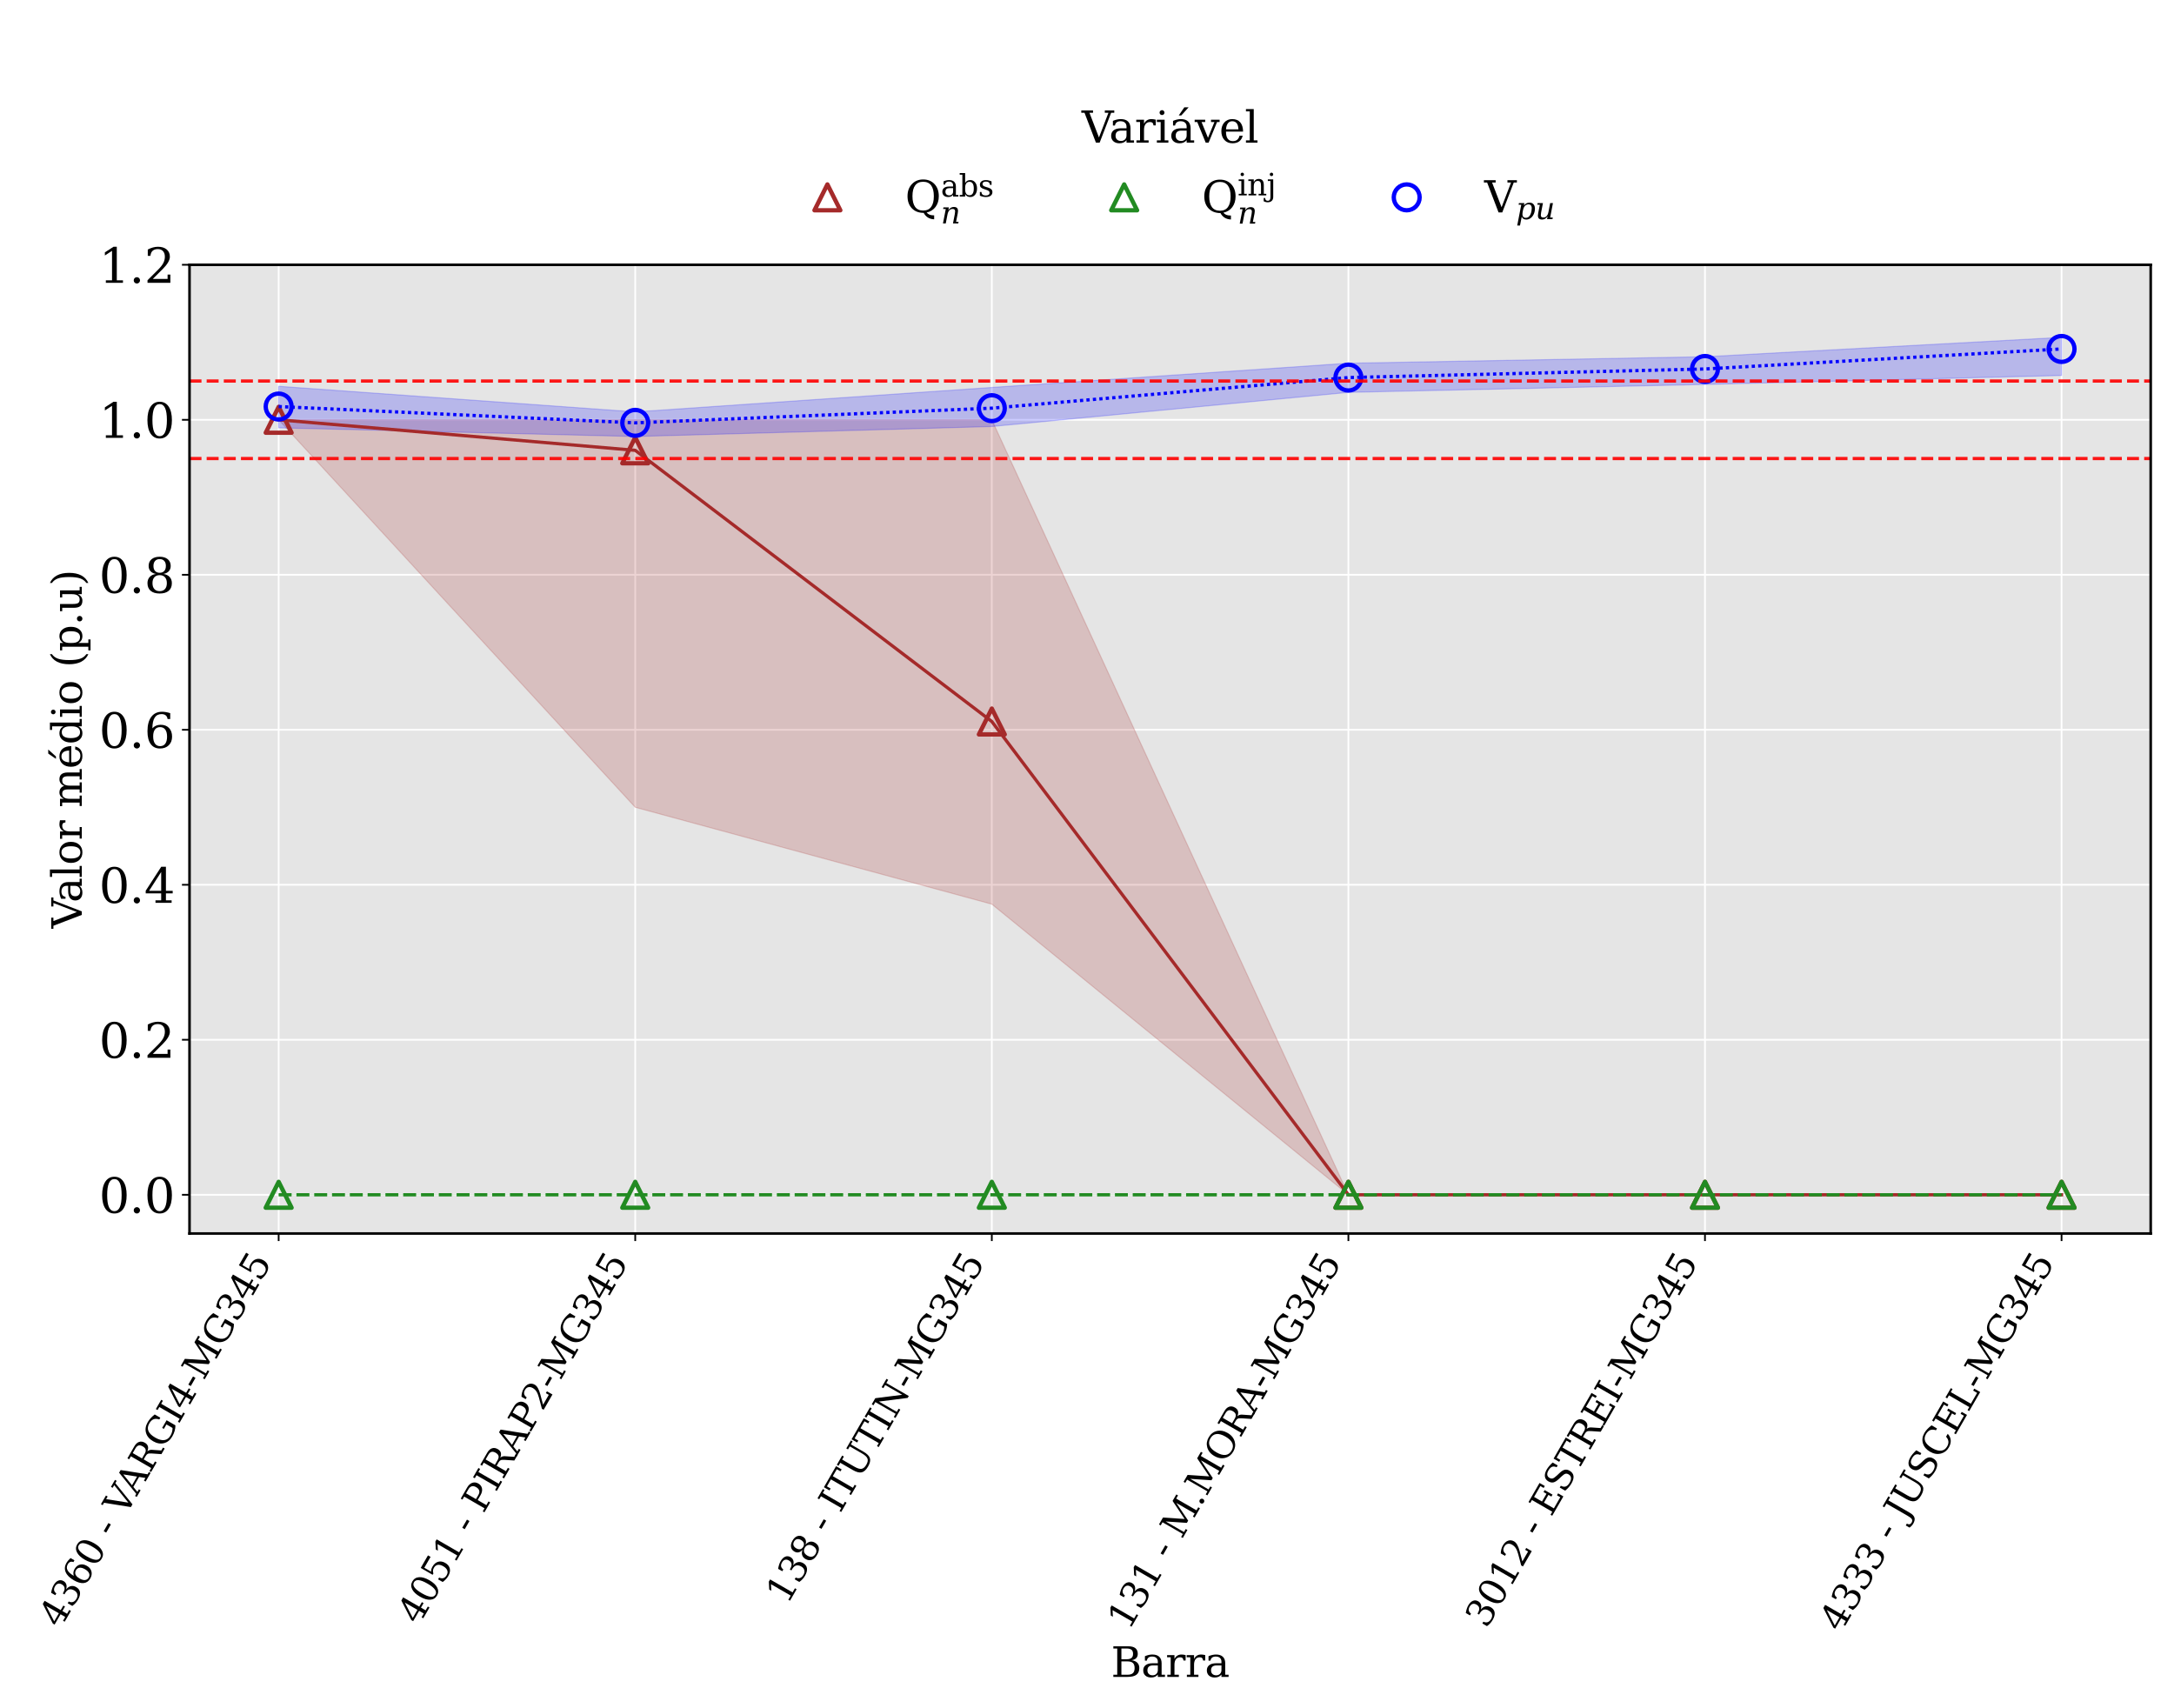 <?xml version="1.0" encoding="utf-8" standalone="no"?>
<!DOCTYPE svg PUBLIC "-//W3C//DTD SVG 1.1//EN"
  "http://www.w3.org/Graphics/SVG/1.1/DTD/svg11.dtd">
<svg xmlns:xlink="http://www.w3.org/1999/xlink" width="1008pt" height="792pt" viewBox="0 0 1008 792" xmlns="http://www.w3.org/2000/svg" version="1.1">
 <defs>
  <style type="text/css">*{stroke-linejoin: round; stroke-linecap: butt}</style>
 </defs>
 <g id="figure_1">
  <g id="patch_1">
   <path d="M 0 792 
L 1008 792 
L 1008 0 
L 0 0 
z
" style="fill: #ffffff"/>
  </g>
  <g id="axes_1">
   <g id="patch_2">
    <path d="M 87.867 571.901 
L 997.2 571.901 
L 997.2 122.768 
L 87.867 122.768 
z
" style="fill: #e5e5e5"/>
   </g>
   <g id="matplotlib.axis_1">
    <g id="xtick_1">
     <g id="line2d_1">
      <path d="M 129.201 571.901 
L 129.201 122.768 
" clip-path="url(#pc56a01b0ca)" style="fill: none; stroke: #ffffff; stroke-width: 0.8; stroke-linecap: square"/>
     </g>
     <g id="line2d_2">
      <defs>
       <path id="m581b46cadc" d="M 0 0 
L 0 3.5 
" style="stroke: #000000; stroke-width: 0.8"/>
      </defs>
      <g>
       <use xlink:href="#m581b46cadc" x="129.201" y="571.901" style="stroke: #000000; stroke-width: 0.8"/>
      </g>
     </g>
     <g id="text_1">
      <!-- 4360 - VARGI4-MG345 -->
      <g transform="translate(27.98 755.377) rotate(-60) scale(0.17 -0.17)">
       <defs>
        <path id="DejaVuSerif-34" d="M 2234 1581 
L 2234 4063 
L 641 1581 
L 2234 1581 
z
M 3609 0 
L 1484 0 
L 1484 331 
L 2234 331 
L 2234 1247 
L 197 1247 
L 197 1588 
L 2241 4750 
L 2859 4750 
L 2859 1581 
L 3750 1581 
L 3750 1247 
L 2859 1247 
L 2859 331 
L 3609 331 
L 3609 0 
z
" transform="scale(0.016)"/>
        <path id="DejaVuSerif-33" d="M 622 4469 
Q 988 4606 1323 4678 
Q 1659 4750 1953 4750 
Q 2638 4750 3022 4454 
Q 3406 4159 3406 3634 
Q 3406 3213 3140 2930 
Q 2875 2647 2388 2547 
Q 2963 2466 3280 2130 
Q 3597 1794 3597 1259 
Q 3597 606 3158 257 
Q 2719 -91 1894 -91 
Q 1528 -91 1179 -12 
Q 831 66 488 225 
L 488 1131 
L 838 1131 
Q 869 681 1141 450 
Q 1413 219 1906 219 
Q 2384 219 2661 495 
Q 2938 772 2938 1253 
Q 2938 1803 2653 2086 
Q 2369 2369 1819 2369 
L 1522 2369 
L 1522 2688 
L 1678 2688 
Q 2225 2688 2498 2914 
Q 2772 3141 2772 3597 
Q 2772 4006 2547 4223 
Q 2322 4441 1900 4441 
Q 1478 4441 1245 4241 
Q 1013 4041 972 3647 
L 622 3647 
L 622 4469 
z
" transform="scale(0.016)"/>
        <path id="DejaVuSerif-36" d="M 2094 219 
Q 2534 219 2771 542 
Q 3009 866 3009 1472 
Q 3009 2078 2771 2401 
Q 2534 2725 2094 2725 
Q 1647 2725 1412 2412 
Q 1178 2100 1178 1509 
Q 1178 888 1415 553 
Q 1653 219 2094 219 
z
M 1075 2569 
Q 1288 2803 1556 2918 
Q 1825 3034 2163 3034 
Q 2859 3034 3264 2615 
Q 3669 2197 3669 1472 
Q 3669 763 3233 336 
Q 2797 -91 2069 -91 
Q 1278 -91 853 498 
Q 428 1088 428 2181 
Q 428 3406 931 4078 
Q 1434 4750 2350 4750 
Q 2597 4750 2869 4703 
Q 3141 4656 3425 4563 
L 3425 3794 
L 3072 3794 
Q 3034 4109 2831 4275 
Q 2628 4441 2284 4441 
Q 1678 4441 1381 3981 
Q 1084 3522 1075 2569 
z
" transform="scale(0.016)"/>
        <path id="DejaVuSerif-30" d="M 2034 219 
Q 2513 219 2750 744 
Q 2988 1269 2988 2328 
Q 2988 3391 2750 3916 
Q 2513 4441 2034 4441 
Q 1556 4441 1318 3916 
Q 1081 3391 1081 2328 
Q 1081 1269 1318 744 
Q 1556 219 2034 219 
z
M 2034 -91 
Q 1275 -91 848 546 
Q 422 1184 422 2328 
Q 422 3475 848 4112 
Q 1275 4750 2034 4750 
Q 2797 4750 3222 4112 
Q 3647 3475 3647 2328 
Q 3647 1184 3222 546 
Q 2797 -91 2034 -91 
z
" transform="scale(0.016)"/>
        <path id="DejaVuSerif-20" transform="scale(0.016)"/>
        <path id="DejaVuSerif-2d" d="M 281 1959 
L 1881 1959 
L 1881 1472 
L 281 1472 
L 281 1959 
z
" transform="scale(0.016)"/>
        <path id="DejaVuSerif-56" d="M 1119 4331 
L 2497 750 
L 3872 4331 
L 3347 4331 
L 3347 4666 
L 4716 4666 
L 4716 4331 
L 4263 4331 
L 2597 0 
L 2059 0 
L 403 4331 
L -63 4331 
L -63 4666 
L 1638 4666 
L 1638 4331 
L 1119 4331 
z
" transform="scale(0.016)"/>
        <path id="DejaVuSerif-41" d="M 1281 1691 
L 2994 1691 
L 2138 3909 
L 1281 1691 
z
M -38 0 
L -38 331 
L 372 331 
L 2034 4666 
L 2559 4666 
L 4225 331 
L 4684 331 
L 4684 0 
L 2988 0 
L 2988 331 
L 3506 331 
L 3116 1356 
L 1153 1356 
L 763 331 
L 1275 331 
L 1275 0 
L -38 0 
z
" transform="scale(0.016)"/>
        <path id="DejaVuSerif-52" d="M 3066 2316 
Q 3284 2256 3442 2114 
Q 3600 1972 3725 1716 
L 4403 331 
L 4972 331 
L 4972 0 
L 3872 0 
L 3144 1484 
Q 2934 1916 2759 2042 
Q 2584 2169 2278 2169 
L 1581 2169 
L 1581 331 
L 2241 331 
L 2241 0 
L 353 0 
L 353 331 
L 947 331 
L 947 4331 
L 353 4331 
L 353 4666 
L 2719 4666 
Q 3400 4666 3770 4341 
Q 4141 4016 4141 3419 
Q 4141 2938 3870 2661 
Q 3600 2384 3066 2316 
z
M 1581 2503 
L 2503 2503 
Q 2975 2503 3200 2726 
Q 3425 2950 3425 3419 
Q 3425 3888 3200 4109 
Q 2975 4331 2503 4331 
L 1581 4331 
L 1581 2503 
z
" transform="scale(0.016)"/>
        <path id="DejaVuSerif-47" d="M 4097 3272 
Q 3988 3856 3641 4136 
Q 3294 4416 2675 4416 
Q 1869 4416 1472 3897 
Q 1075 3378 1075 2328 
Q 1075 1300 1484 772 
Q 1894 244 2688 244 
Q 3041 244 3362 331 
Q 3684 419 3975 594 
L 3975 1797 
L 3097 1797 
L 3097 2131 
L 4609 2131 
L 4609 391 
Q 4194 150 3714 29 
Q 3234 -91 2688 -91 
Q 1631 -91 995 570 
Q 359 1231 359 2328 
Q 359 3434 996 4092 
Q 1634 4750 2713 4750 
Q 3113 4750 3539 4658 
Q 3966 4566 4447 4378 
L 4447 3272 
L 4097 3272 
z
" transform="scale(0.016)"/>
        <path id="DejaVuSerif-49" d="M 1581 331 
L 2175 331 
L 2175 0 
L 353 0 
L 353 331 
L 947 331 
L 947 4331 
L 353 4331 
L 353 4666 
L 2175 4666 
L 2175 4331 
L 1581 4331 
L 1581 331 
z
" transform="scale(0.016)"/>
        <path id="DejaVuSerif-4d" d="M 353 0 
L 353 331 
L 947 331 
L 947 4331 
L 319 4331 
L 319 4666 
L 1678 4666 
L 3316 1344 
L 4953 4666 
L 6228 4666 
L 6228 4331 
L 5606 4331 
L 5606 331 
L 6203 331 
L 6203 0 
L 4378 0 
L 4378 331 
L 4972 331 
L 4972 3938 
L 3372 684 
L 2931 684 
L 1331 3938 
L 1331 331 
L 1925 331 
L 1925 0 
L 353 0 
z
" transform="scale(0.016)"/>
        <path id="DejaVuSerif-35" d="M 3219 4666 
L 3219 4153 
L 1081 4153 
L 1081 2816 
Q 1244 2928 1461 2984 
Q 1678 3041 1947 3041 
Q 2703 3041 3140 2622 
Q 3578 2203 3578 1478 
Q 3578 738 3136 323 
Q 2694 -91 1894 -91 
Q 1572 -91 1234 -12 
Q 897 66 544 225 
L 544 1131 
L 897 1131 
Q 925 688 1179 453 
Q 1434 219 1894 219 
Q 2388 219 2653 544 
Q 2919 869 2919 1478 
Q 2919 2084 2655 2407 
Q 2391 2731 1894 2731 
Q 1613 2731 1398 2631 
Q 1184 2531 1019 2322 
L 750 2322 
L 750 4666 
L 3219 4666 
z
" transform="scale(0.016)"/>
       </defs>
       <use xlink:href="#DejaVuSerif-34"/>
       <use xlink:href="#DejaVuSerif-33" x="63.623"/>
       <use xlink:href="#DejaVuSerif-36" x="127.246"/>
       <use xlink:href="#DejaVuSerif-30" x="190.869"/>
       <use xlink:href="#DejaVuSerif-20" x="254.492"/>
       <use xlink:href="#DejaVuSerif-2d" x="286.279"/>
       <use xlink:href="#DejaVuSerif-20" x="320.068"/>
       <use xlink:href="#DejaVuSerif-56" x="351.855"/>
       <use xlink:href="#DejaVuSerif-41" x="417.322"/>
       <use xlink:href="#DejaVuSerif-52" x="489.539"/>
       <use xlink:href="#DejaVuSerif-47" x="564.832"/>
       <use xlink:href="#DejaVuSerif-49" x="644.715"/>
       <use xlink:href="#DejaVuSerif-34" x="684.217"/>
       <use xlink:href="#DejaVuSerif-2d" x="747.84"/>
       <use xlink:href="#DejaVuSerif-4d" x="781.629"/>
       <use xlink:href="#DejaVuSerif-47" x="884.021"/>
       <use xlink:href="#DejaVuSerif-33" x="963.904"/>
       <use xlink:href="#DejaVuSerif-34" x="1027.527"/>
       <use xlink:href="#DejaVuSerif-35" x="1091.15"/>
      </g>
     </g>
    </g>
    <g id="xtick_2">
     <g id="line2d_3">
      <path d="M 294.534 571.901 
L 294.534 122.768 
" clip-path="url(#pc56a01b0ca)" style="fill: none; stroke: #ffffff; stroke-width: 0.8; stroke-linecap: square"/>
     </g>
     <g id="line2d_4">
      <g>
       <use xlink:href="#m581b46cadc" x="294.534" y="571.901" style="stroke: #000000; stroke-width: 0.8"/>
      </g>
     </g>
     <g id="text_2">
      <!-- 4051 - PIRAP2-MG345 -->
      <g transform="translate(194.231 753.787) rotate(-60) scale(0.17 -0.17)">
       <defs>
        <path id="DejaVuSerif-31" d="M 909 0 
L 909 331 
L 1722 331 
L 1722 4213 
L 781 3603 
L 781 4013 
L 1919 4750 
L 2350 4750 
L 2350 331 
L 3163 331 
L 3163 0 
L 909 0 
z
" transform="scale(0.016)"/>
        <path id="DejaVuSerif-50" d="M 1581 2375 
L 2406 2375 
Q 2872 2375 3115 2626 
Q 3359 2878 3359 3353 
Q 3359 3831 3115 4081 
Q 2872 4331 2406 4331 
L 1581 4331 
L 1581 2375 
z
M 353 0 
L 353 331 
L 947 331 
L 947 4331 
L 353 4331 
L 353 4666 
L 2559 4666 
Q 3259 4666 3668 4311 
Q 4078 3956 4078 3353 
Q 4078 2753 3668 2397 
Q 3259 2041 2559 2041 
L 1581 2041 
L 1581 331 
L 2303 331 
L 2303 0 
L 353 0 
z
" transform="scale(0.016)"/>
        <path id="DejaVuSerif-32" d="M 819 3553 
L 469 3553 
L 469 4384 
Q 803 4563 1142 4656 
Q 1481 4750 1806 4750 
Q 2534 4750 2956 4397 
Q 3378 4044 3378 3438 
Q 3378 2753 2422 1800 
Q 2347 1728 2309 1691 
L 1131 513 
L 3078 513 
L 3078 1088 
L 3444 1088 
L 3444 0 
L 434 0 
L 434 341 
L 1850 1753 
Q 2319 2222 2519 2614 
Q 2719 3006 2719 3438 
Q 2719 3909 2473 4175 
Q 2228 4441 1797 4441 
Q 1350 4441 1106 4219 
Q 863 3997 819 3553 
z
" transform="scale(0.016)"/>
       </defs>
       <use xlink:href="#DejaVuSerif-34"/>
       <use xlink:href="#DejaVuSerif-30" x="63.623"/>
       <use xlink:href="#DejaVuSerif-35" x="127.246"/>
       <use xlink:href="#DejaVuSerif-31" x="190.869"/>
       <use xlink:href="#DejaVuSerif-20" x="254.492"/>
       <use xlink:href="#DejaVuSerif-2d" x="286.279"/>
       <use xlink:href="#DejaVuSerif-20" x="320.068"/>
       <use xlink:href="#DejaVuSerif-50" x="351.855"/>
       <use xlink:href="#DejaVuSerif-49" x="419.141"/>
       <use xlink:href="#DejaVuSerif-52" x="458.643"/>
       <use xlink:href="#DejaVuSerif-41" x="533.936"/>
       <use xlink:href="#DejaVuSerif-50" x="606.152"/>
       <use xlink:href="#DejaVuSerif-32" x="673.438"/>
       <use xlink:href="#DejaVuSerif-2d" x="737.061"/>
       <use xlink:href="#DejaVuSerif-4d" x="770.85"/>
       <use xlink:href="#DejaVuSerif-47" x="873.242"/>
       <use xlink:href="#DejaVuSerif-33" x="953.125"/>
       <use xlink:href="#DejaVuSerif-34" x="1016.748"/>
       <use xlink:href="#DejaVuSerif-35" x="1080.371"/>
      </g>
     </g>
    </g>
    <g id="xtick_3">
     <g id="line2d_5">
      <path d="M 459.867 571.901 
L 459.867 122.768 
" clip-path="url(#pc56a01b0ca)" style="fill: none; stroke: #ffffff; stroke-width: 0.8; stroke-linecap: square"/>
     </g>
     <g id="line2d_6">
      <g>
       <use xlink:href="#m581b46cadc" x="459.867" y="571.901" style="stroke: #000000; stroke-width: 0.8"/>
      </g>
     </g>
     <g id="text_3">
      <!-- 138 - ITUTIN-MG345 -->
      <g transform="translate(365.058 744.27) rotate(-60) scale(0.17 -0.17)">
       <defs>
        <path id="DejaVuSerif-38" d="M 2981 1275 
Q 2981 1775 2732 2051 
Q 2484 2328 2034 2328 
Q 1584 2328 1336 2051 
Q 1088 1775 1088 1275 
Q 1088 772 1336 495 
Q 1584 219 2034 219 
Q 2484 219 2732 495 
Q 2981 772 2981 1275 
z
M 2853 3541 
Q 2853 3966 2637 4203 
Q 2422 4441 2034 4441 
Q 1650 4441 1433 4203 
Q 1216 3966 1216 3541 
Q 1216 3113 1433 2875 
Q 1650 2638 2034 2638 
Q 2422 2638 2637 2875 
Q 2853 3113 2853 3541 
z
M 2516 2484 
Q 3047 2413 3344 2092 
Q 3641 1772 3641 1275 
Q 3641 619 3225 264 
Q 2809 -91 2034 -91 
Q 1263 -91 845 264 
Q 428 619 428 1275 
Q 428 1772 725 2092 
Q 1022 2413 1556 2484 
Q 1084 2569 832 2842 
Q 581 3116 581 3541 
Q 581 4103 968 4426 
Q 1356 4750 2034 4750 
Q 2713 4750 3100 4426 
Q 3488 4103 3488 3541 
Q 3488 3116 3236 2842 
Q 2984 2569 2516 2484 
z
" transform="scale(0.016)"/>
        <path id="DejaVuSerif-54" d="M 1222 0 
L 1222 331 
L 1819 331 
L 1819 4294 
L 447 4294 
L 447 3566 
L 63 3566 
L 63 4666 
L 4206 4666 
L 4206 3566 
L 3822 3566 
L 3822 4294 
L 2450 4294 
L 2450 331 
L 3047 331 
L 3047 0 
L 1222 0 
z
" transform="scale(0.016)"/>
        <path id="DejaVuSerif-55" d="M 897 4331 
L 300 4331 
L 300 4666 
L 2125 4666 
L 2125 4331 
L 1528 4331 
L 1528 1919 
Q 1528 1025 1820 672 
Q 2113 319 2828 319 
Q 3544 319 3836 672 
Q 4128 1025 4128 1919 
L 4128 4331 
L 3531 4331 
L 3531 4666 
L 5106 4666 
L 5106 4331 
L 4513 4331 
L 4513 1856 
Q 4513 791 4103 350 
Q 3694 -91 2713 -91 
Q 1731 -91 1314 353 
Q 897 797 897 1856 
L 897 4331 
z
" transform="scale(0.016)"/>
        <path id="DejaVuSerif-4e" d="M 313 0 
L 313 331 
L 941 331 
L 941 4331 
L 313 4331 
L 313 4666 
L 1509 4666 
L 4306 984 
L 4306 4331 
L 3681 4331 
L 3681 4666 
L 5319 4666 
L 5319 4331 
L 4691 4331 
L 4691 -91 
L 4313 -91 
L 1325 3841 
L 1325 331 
L 1953 331 
L 1953 0 
L 313 0 
z
" transform="scale(0.016)"/>
       </defs>
       <use xlink:href="#DejaVuSerif-31"/>
       <use xlink:href="#DejaVuSerif-33" x="63.623"/>
       <use xlink:href="#DejaVuSerif-38" x="127.246"/>
       <use xlink:href="#DejaVuSerif-20" x="190.869"/>
       <use xlink:href="#DejaVuSerif-2d" x="222.656"/>
       <use xlink:href="#DejaVuSerif-20" x="256.445"/>
       <use xlink:href="#DejaVuSerif-49" x="288.232"/>
       <use xlink:href="#DejaVuSerif-54" x="327.734"/>
       <use xlink:href="#DejaVuSerif-55" x="394.434"/>
       <use xlink:href="#DejaVuSerif-54" x="478.711"/>
       <use xlink:href="#DejaVuSerif-49" x="545.41"/>
       <use xlink:href="#DejaVuSerif-4e" x="584.912"/>
       <use xlink:href="#DejaVuSerif-2d" x="672.412"/>
       <use xlink:href="#DejaVuSerif-4d" x="706.201"/>
       <use xlink:href="#DejaVuSerif-47" x="808.594"/>
       <use xlink:href="#DejaVuSerif-33" x="888.477"/>
       <use xlink:href="#DejaVuSerif-34" x="952.1"/>
       <use xlink:href="#DejaVuSerif-35" x="1015.723"/>
      </g>
     </g>
    </g>
    <g id="xtick_4">
     <g id="line2d_7">
      <path d="M 625.2 571.901 
L 625.2 122.768 
" clip-path="url(#pc56a01b0ca)" style="fill: none; stroke: #ffffff; stroke-width: 0.8; stroke-linecap: square"/>
     </g>
     <g id="line2d_8">
      <g>
       <use xlink:href="#m581b46cadc" x="625.2" y="571.901" style="stroke: #000000; stroke-width: 0.8"/>
      </g>
     </g>
     <g id="text_4">
      <!-- 131 - M.MORA-MG345 -->
      <g transform="translate(523.432 756.324) rotate(-60) scale(0.17 -0.17)">
       <defs>
        <path id="DejaVuSerif-2e" d="M 603 325 
Q 603 500 722 622 
Q 841 744 1019 744 
Q 1191 744 1312 622 
Q 1434 500 1434 325 
Q 1434 153 1312 31 
Q 1191 -91 1019 -91 
Q 841 -91 722 29 
Q 603 150 603 325 
z
" transform="scale(0.016)"/>
        <path id="DejaVuSerif-4f" d="M 2625 244 
Q 3391 244 3781 770 
Q 4172 1297 4172 2328 
Q 4172 3363 3781 3889 
Q 3391 4416 2625 4416 
Q 1856 4416 1465 3889 
Q 1075 3363 1075 2328 
Q 1075 1297 1465 770 
Q 1856 244 2625 244 
z
M 2625 -91 
Q 2150 -91 1751 65 
Q 1353 222 1050 525 
Q 700 875 529 1319 
Q 359 1763 359 2328 
Q 359 2894 529 3339 
Q 700 3784 1050 4134 
Q 1356 4441 1750 4595 
Q 2144 4750 2625 4750 
Q 3641 4750 4266 4084 
Q 4891 3419 4891 2328 
Q 4891 1769 4719 1320 
Q 4547 872 4197 525 
Q 3891 219 3497 64 
Q 3103 -91 2625 -91 
z
" transform="scale(0.016)"/>
       </defs>
       <use xlink:href="#DejaVuSerif-31"/>
       <use xlink:href="#DejaVuSerif-33" x="63.623"/>
       <use xlink:href="#DejaVuSerif-31" x="127.246"/>
       <use xlink:href="#DejaVuSerif-20" x="190.869"/>
       <use xlink:href="#DejaVuSerif-2d" x="222.656"/>
       <use xlink:href="#DejaVuSerif-20" x="256.445"/>
       <use xlink:href="#DejaVuSerif-4d" x="288.232"/>
       <use xlink:href="#DejaVuSerif-2e" x="390.625"/>
       <use xlink:href="#DejaVuSerif-4d" x="422.412"/>
       <use xlink:href="#DejaVuSerif-4f" x="524.805"/>
       <use xlink:href="#DejaVuSerif-52" x="606.787"/>
       <use xlink:href="#DejaVuSerif-41" x="682.08"/>
       <use xlink:href="#DejaVuSerif-2d" x="754.297"/>
       <use xlink:href="#DejaVuSerif-4d" x="788.086"/>
       <use xlink:href="#DejaVuSerif-47" x="890.479"/>
       <use xlink:href="#DejaVuSerif-33" x="970.361"/>
       <use xlink:href="#DejaVuSerif-34" x="1033.984"/>
       <use xlink:href="#DejaVuSerif-35" x="1097.607"/>
      </g>
     </g>
    </g>
    <g id="xtick_5">
     <g id="line2d_9">
      <path d="M 790.533 571.901 
L 790.533 122.768 
" clip-path="url(#pc56a01b0ca)" style="fill: none; stroke: #ffffff; stroke-width: 0.8; stroke-linecap: square"/>
     </g>
     <g id="line2d_10">
      <g>
       <use xlink:href="#m581b46cadc" x="790.533" y="571.901" style="stroke: #000000; stroke-width: 0.8"/>
      </g>
     </g>
     <g id="text_5">
      <!-- 3012 - ESTREI-MG345 -->
      <g transform="translate(689.313 755.377) rotate(-60) scale(0.17 -0.17)">
       <defs>
        <path id="DejaVuSerif-45" d="M 353 0 
L 353 331 
L 947 331 
L 947 4331 
L 353 4331 
L 353 4666 
L 4109 4666 
L 4109 3628 
L 3725 3628 
L 3725 4281 
L 1581 4281 
L 1581 2719 
L 3109 2719 
L 3109 3303 
L 3494 3303 
L 3494 1753 
L 3109 1753 
L 3109 2338 
L 1581 2338 
L 1581 384 
L 3775 384 
L 3775 1038 
L 4159 1038 
L 4159 0 
L 353 0 
z
" transform="scale(0.016)"/>
        <path id="DejaVuSerif-53" d="M 594 225 
L 594 1288 
L 953 1284 
Q 969 753 1261 498 
Q 1553 244 2150 244 
Q 2706 244 2998 464 
Q 3291 684 3291 1106 
Q 3291 1444 3114 1625 
Q 2938 1806 2369 1978 
L 1753 2163 
Q 1084 2366 811 2669 
Q 538 2972 538 3500 
Q 538 4094 959 4422 
Q 1381 4750 2144 4750 
Q 2469 4750 2856 4679 
Q 3244 4609 3681 4475 
L 3681 3481 
L 3328 3481 
Q 3275 3975 2998 4195 
Q 2722 4416 2156 4416 
Q 1663 4416 1405 4214 
Q 1147 4013 1147 3628 
Q 1147 3294 1340 3103 
Q 1534 2913 2163 2725 
L 2741 2553 
Q 3375 2363 3645 2067 
Q 3916 1772 3916 1275 
Q 3916 597 3481 253 
Q 3047 -91 2188 -91 
Q 1803 -91 1404 -12 
Q 1006 66 594 225 
z
" transform="scale(0.016)"/>
       </defs>
       <use xlink:href="#DejaVuSerif-33"/>
       <use xlink:href="#DejaVuSerif-30" x="63.623"/>
       <use xlink:href="#DejaVuSerif-31" x="127.246"/>
       <use xlink:href="#DejaVuSerif-32" x="190.869"/>
       <use xlink:href="#DejaVuSerif-20" x="254.492"/>
       <use xlink:href="#DejaVuSerif-2d" x="286.279"/>
       <use xlink:href="#DejaVuSerif-20" x="320.068"/>
       <use xlink:href="#DejaVuSerif-45" x="351.855"/>
       <use xlink:href="#DejaVuSerif-53" x="424.854"/>
       <use xlink:href="#DejaVuSerif-54" x="493.359"/>
       <use xlink:href="#DejaVuSerif-52" x="560.059"/>
       <use xlink:href="#DejaVuSerif-45" x="635.352"/>
       <use xlink:href="#DejaVuSerif-49" x="708.35"/>
       <use xlink:href="#DejaVuSerif-2d" x="747.852"/>
       <use xlink:href="#DejaVuSerif-4d" x="781.641"/>
       <use xlink:href="#DejaVuSerif-47" x="884.033"/>
       <use xlink:href="#DejaVuSerif-33" x="963.916"/>
       <use xlink:href="#DejaVuSerif-34" x="1027.539"/>
       <use xlink:href="#DejaVuSerif-35" x="1091.162"/>
      </g>
     </g>
    </g>
    <g id="xtick_6">
     <g id="line2d_11">
      <path d="M 955.867 571.901 
L 955.867 122.768 
" clip-path="url(#pc56a01b0ca)" style="fill: none; stroke: #ffffff; stroke-width: 0.8; stroke-linecap: square"/>
     </g>
     <g id="line2d_12">
      <g>
       <use xlink:href="#m581b46cadc" x="955.867" y="571.901" style="stroke: #000000; stroke-width: 0.8"/>
      </g>
     </g>
     <g id="text_6">
      <!-- 4333 - JUSCEL-MG345 -->
      <g transform="translate(853.558 757.261) rotate(-60) scale(0.17 -0.17)">
       <defs>
        <path id="DejaVuSerif-4a" d="M -538 -1119 
L -538 -384 
L -181 -384 
Q -172 -694 -34 -845 
Q 103 -997 378 -997 
Q 750 -997 897 -762 
Q 1044 -528 1044 153 
L 1044 4331 
L 319 4331 
L 319 4666 
L 2272 4666 
L 2272 4331 
L 1678 4331 
L 1678 128 
Q 1678 -644 1368 -987 
Q 1059 -1331 372 -1331 
Q 150 -1331 -79 -1278 
Q -309 -1225 -538 -1119 
z
" transform="scale(0.016)"/>
        <path id="DejaVuSerif-43" d="M 4513 1234 
Q 4306 581 3820 245 
Q 3334 -91 2591 -91 
Q 2134 -91 1743 65 
Q 1353 222 1050 525 
Q 700 875 529 1320 
Q 359 1766 359 2328 
Q 359 3416 987 4083 
Q 1616 4750 2644 4750 
Q 3025 4750 3456 4650 
Q 3888 4550 4384 4347 
L 4384 3272 
L 4031 3272 
Q 3916 3859 3567 4137 
Q 3219 4416 2591 4416 
Q 1844 4416 1459 3886 
Q 1075 3356 1075 2328 
Q 1075 1303 1459 773 
Q 1844 244 2591 244 
Q 3113 244 3450 492 
Q 3788 741 3938 1234 
L 4513 1234 
z
" transform="scale(0.016)"/>
        <path id="DejaVuSerif-4c" d="M 353 0 
L 353 331 
L 947 331 
L 947 4331 
L 353 4331 
L 353 4666 
L 2175 4666 
L 2175 4331 
L 1581 4331 
L 1581 384 
L 3713 384 
L 3713 1166 
L 4097 1166 
L 4097 0 
L 353 0 
z
" transform="scale(0.016)"/>
       </defs>
       <use xlink:href="#DejaVuSerif-34"/>
       <use xlink:href="#DejaVuSerif-33" x="63.623"/>
       <use xlink:href="#DejaVuSerif-33" x="127.246"/>
       <use xlink:href="#DejaVuSerif-33" x="190.869"/>
       <use xlink:href="#DejaVuSerif-20" x="254.492"/>
       <use xlink:href="#DejaVuSerif-2d" x="286.279"/>
       <use xlink:href="#DejaVuSerif-20" x="320.068"/>
       <use xlink:href="#DejaVuSerif-4a" x="351.855"/>
       <use xlink:href="#DejaVuSerif-55" x="391.943"/>
       <use xlink:href="#DejaVuSerif-53" x="476.221"/>
       <use xlink:href="#DejaVuSerif-43" x="544.727"/>
       <use xlink:href="#DejaVuSerif-45" x="621.24"/>
       <use xlink:href="#DejaVuSerif-4c" x="694.238"/>
       <use xlink:href="#DejaVuSerif-2d" x="760.645"/>
       <use xlink:href="#DejaVuSerif-4d" x="794.434"/>
       <use xlink:href="#DejaVuSerif-47" x="896.826"/>
       <use xlink:href="#DejaVuSerif-33" x="976.709"/>
       <use xlink:href="#DejaVuSerif-34" x="1040.332"/>
       <use xlink:href="#DejaVuSerif-35" x="1103.955"/>
      </g>
     </g>
    </g>
    <g id="text_7">
     <!-- Barra -->
     <g transform="translate(515.142 777.465) scale(0.19 -0.19)">
      <defs>
       <path id="DejaVuSerif-42" d="M 1581 331 
L 2516 331 
Q 3078 331 3337 575 
Q 3597 819 3597 1350 
Q 3597 1878 3339 2120 
Q 3081 2363 2516 2363 
L 1581 2363 
L 1581 331 
z
M 1581 2694 
L 2375 2694 
Q 2888 2694 3123 2891 
Q 3359 3088 3359 3513 
Q 3359 3941 3123 4136 
Q 2888 4331 2375 4331 
L 1581 4331 
L 1581 2694 
z
M 353 0 
L 353 331 
L 947 331 
L 947 4331 
L 353 4331 
L 353 4666 
L 2656 4666 
Q 3363 4666 3720 4377 
Q 4078 4088 4078 3513 
Q 4078 3097 3829 2850 
Q 3581 2603 3103 2547 
Q 3697 2472 4005 2167 
Q 4313 1863 4313 1350 
Q 4313 656 3875 328 
Q 3438 0 2509 0 
L 353 0 
z
" transform="scale(0.016)"/>
       <path id="DejaVuSerif-61" d="M 2547 1044 
L 2547 1747 
L 1806 1747 
Q 1378 1747 1168 1562 
Q 959 1378 959 997 
Q 959 650 1171 447 
Q 1384 244 1747 244 
Q 2106 244 2326 466 
Q 2547 688 2547 1044 
z
M 3122 2075 
L 3122 331 
L 3634 331 
L 3634 0 
L 2547 0 
L 2547 359 
Q 2356 128 2106 18 
Q 1856 -91 1522 -91 
Q 969 -91 644 203 
Q 319 497 319 997 
Q 319 1513 691 1797 
Q 1063 2081 1741 2081 
L 2547 2081 
L 2547 2309 
Q 2547 2688 2317 2895 
Q 2088 3103 1672 3103 
Q 1328 3103 1125 2947 
Q 922 2791 872 2484 
L 575 2484 
L 575 3156 
Q 875 3284 1158 3348 
Q 1441 3413 1709 3413 
Q 2400 3413 2761 3070 
Q 3122 2728 3122 2075 
z
" transform="scale(0.016)"/>
       <path id="DejaVuSerif-72" d="M 3059 3328 
L 3059 2497 
L 2728 2497 
Q 2713 2744 2591 2866 
Q 2469 2988 2234 2988 
Q 1809 2988 1582 2694 
Q 1356 2400 1356 1850 
L 1356 331 
L 2022 331 
L 2022 0 
L 263 0 
L 263 331 
L 781 331 
L 781 2994 
L 231 2994 
L 231 3322 
L 1356 3322 
L 1356 2731 
Q 1525 3078 1790 3245 
Q 2056 3413 2438 3413 
Q 2578 3413 2733 3391 
Q 2888 3369 3059 3328 
z
" transform="scale(0.016)"/>
      </defs>
      <use xlink:href="#DejaVuSerif-42"/>
      <use xlink:href="#DejaVuSerif-61" x="73.486"/>
      <use xlink:href="#DejaVuSerif-72" x="133.105"/>
      <use xlink:href="#DejaVuSerif-72" x="180.908"/>
      <use xlink:href="#DejaVuSerif-61" x="228.711"/>
     </g>
    </g>
   </g>
   <g id="matplotlib.axis_2">
    <g id="ytick_1">
     <g id="line2d_13">
      <path d="M 87.867 553.936 
L 997.2 553.936 
" clip-path="url(#pc56a01b0ca)" style="fill: none; stroke: #ffffff; stroke-width: 0.8; stroke-linecap: square"/>
     </g>
     <g id="line2d_14">
      <defs>
       <path id="m1c06ac747b" d="M 0 0 
L -3.5 0 
" style="stroke: #000000; stroke-width: 0.8"/>
      </defs>
      <g>
       <use xlink:href="#m1c06ac747b" x="87.867" y="553.936" style="stroke: #000000; stroke-width: 0.8"/>
      </g>
     </g>
     <g id="text_8">
      <!-- 0.0 -->
      <g transform="translate(45.88 562.294) scale(0.22 -0.22)">
       <use xlink:href="#DejaVuSerif-30"/>
       <use xlink:href="#DejaVuSerif-2e" x="63.623"/>
       <use xlink:href="#DejaVuSerif-30" x="95.41"/>
      </g>
     </g>
    </g>
    <g id="ytick_2">
     <g id="line2d_15">
      <path d="M 87.867 482.075 
L 997.2 482.075 
" clip-path="url(#pc56a01b0ca)" style="fill: none; stroke: #ffffff; stroke-width: 0.8; stroke-linecap: square"/>
     </g>
     <g id="line2d_16">
      <g>
       <use xlink:href="#m1c06ac747b" x="87.867" y="482.075" style="stroke: #000000; stroke-width: 0.8"/>
      </g>
     </g>
     <g id="text_9">
      <!-- 0.2 -->
      <g transform="translate(45.88 490.433) scale(0.22 -0.22)">
       <use xlink:href="#DejaVuSerif-30"/>
       <use xlink:href="#DejaVuSerif-2e" x="63.623"/>
       <use xlink:href="#DejaVuSerif-32" x="95.41"/>
      </g>
     </g>
    </g>
    <g id="ytick_3">
     <g id="line2d_17">
      <path d="M 87.867 410.213 
L 997.2 410.213 
" clip-path="url(#pc56a01b0ca)" style="fill: none; stroke: #ffffff; stroke-width: 0.8; stroke-linecap: square"/>
     </g>
     <g id="line2d_18">
      <g>
       <use xlink:href="#m1c06ac747b" x="87.867" y="410.213" style="stroke: #000000; stroke-width: 0.8"/>
      </g>
     </g>
     <g id="text_10">
      <!-- 0.4 -->
      <g transform="translate(45.88 418.572) scale(0.22 -0.22)">
       <use xlink:href="#DejaVuSerif-30"/>
       <use xlink:href="#DejaVuSerif-2e" x="63.623"/>
       <use xlink:href="#DejaVuSerif-34" x="95.41"/>
      </g>
     </g>
    </g>
    <g id="ytick_4">
     <g id="line2d_19">
      <path d="M 87.867 338.352 
L 997.2 338.352 
" clip-path="url(#pc56a01b0ca)" style="fill: none; stroke: #ffffff; stroke-width: 0.8; stroke-linecap: square"/>
     </g>
     <g id="line2d_20">
      <g>
       <use xlink:href="#m1c06ac747b" x="87.867" y="338.352" style="stroke: #000000; stroke-width: 0.8"/>
      </g>
     </g>
     <g id="text_11">
      <!-- 0.6 -->
      <g transform="translate(45.88 346.71) scale(0.22 -0.22)">
       <use xlink:href="#DejaVuSerif-30"/>
       <use xlink:href="#DejaVuSerif-2e" x="63.623"/>
       <use xlink:href="#DejaVuSerif-36" x="95.41"/>
      </g>
     </g>
    </g>
    <g id="ytick_5">
     <g id="line2d_21">
      <path d="M 87.867 266.491 
L 997.2 266.491 
" clip-path="url(#pc56a01b0ca)" style="fill: none; stroke: #ffffff; stroke-width: 0.8; stroke-linecap: square"/>
     </g>
     <g id="line2d_22">
      <g>
       <use xlink:href="#m1c06ac747b" x="87.867" y="266.491" style="stroke: #000000; stroke-width: 0.8"/>
      </g>
     </g>
     <g id="text_12">
      <!-- 0.8 -->
      <g transform="translate(45.88 274.849) scale(0.22 -0.22)">
       <use xlink:href="#DejaVuSerif-30"/>
       <use xlink:href="#DejaVuSerif-2e" x="63.623"/>
       <use xlink:href="#DejaVuSerif-38" x="95.41"/>
      </g>
     </g>
    </g>
    <g id="ytick_6">
     <g id="line2d_23">
      <path d="M 87.867 194.629 
L 997.2 194.629 
" clip-path="url(#pc56a01b0ca)" style="fill: none; stroke: #ffffff; stroke-width: 0.8; stroke-linecap: square"/>
     </g>
     <g id="line2d_24">
      <g>
       <use xlink:href="#m1c06ac747b" x="87.867" y="194.629" style="stroke: #000000; stroke-width: 0.8"/>
      </g>
     </g>
     <g id="text_13">
      <!-- 1.0 -->
      <g transform="translate(45.88 202.988) scale(0.22 -0.22)">
       <use xlink:href="#DejaVuSerif-31"/>
       <use xlink:href="#DejaVuSerif-2e" x="63.623"/>
       <use xlink:href="#DejaVuSerif-30" x="95.41"/>
      </g>
     </g>
    </g>
    <g id="ytick_7">
     <g id="line2d_25">
      <path d="M 87.867 122.768 
L 997.2 122.768 
" clip-path="url(#pc56a01b0ca)" style="fill: none; stroke: #ffffff; stroke-width: 0.8; stroke-linecap: square"/>
     </g>
     <g id="line2d_26">
      <g>
       <use xlink:href="#m1c06ac747b" x="87.867" y="122.768" style="stroke: #000000; stroke-width: 0.8"/>
      </g>
     </g>
     <g id="text_14">
      <!-- 1.2 -->
      <g transform="translate(45.88 131.126) scale(0.22 -0.22)">
       <use xlink:href="#DejaVuSerif-31"/>
       <use xlink:href="#DejaVuSerif-2e" x="63.623"/>
       <use xlink:href="#DejaVuSerif-32" x="95.41"/>
      </g>
     </g>
    </g>
    <g id="text_15">
     <!-- Valor médio (p.u) -->
     <g transform="translate(37.929 430.433) rotate(-90) scale(0.19 -0.19)">
      <defs>
       <path id="DejaVuSerif-6c" d="M 1313 331 
L 1856 331 
L 1856 0 
L 184 0 
L 184 331 
L 738 331 
L 738 4531 
L 184 4531 
L 184 4863 
L 1313 4863 
L 1313 331 
z
" transform="scale(0.016)"/>
       <path id="DejaVuSerif-6f" d="M 1925 219 
Q 2388 219 2623 584 
Q 2859 950 2859 1663 
Q 2859 2375 2623 2739 
Q 2388 3103 1925 3103 
Q 1463 3103 1227 2739 
Q 991 2375 991 1663 
Q 991 950 1228 584 
Q 1466 219 1925 219 
z
M 1925 -91 
Q 1200 -91 759 389 
Q 319 869 319 1663 
Q 319 2456 758 2934 
Q 1197 3413 1925 3413 
Q 2653 3413 3092 2934 
Q 3531 2456 3531 1663 
Q 3531 869 3092 389 
Q 2653 -91 1925 -91 
z
" transform="scale(0.016)"/>
       <path id="DejaVuSerif-6d" d="M 3316 2675 
Q 3481 3041 3739 3227 
Q 3997 3413 4341 3413 
Q 4863 3413 5119 3089 
Q 5375 2766 5375 2113 
L 5375 331 
L 5894 331 
L 5894 0 
L 4300 0 
L 4300 331 
L 4800 331 
L 4800 2047 
Q 4800 2556 4650 2772 
Q 4500 2988 4153 2988 
Q 3769 2988 3567 2697 
Q 3366 2406 3366 1850 
L 3366 331 
L 3866 331 
L 3866 0 
L 2291 0 
L 2291 331 
L 2791 331 
L 2791 2069 
Q 2791 2566 2641 2777 
Q 2491 2988 2144 2988 
Q 1759 2988 1557 2697 
Q 1356 2406 1356 1850 
L 1356 331 
L 1856 331 
L 1856 0 
L 263 0 
L 263 331 
L 781 331 
L 781 2994 
L 231 2994 
L 231 3322 
L 1356 3322 
L 1356 2731 
Q 1516 3063 1762 3238 
Q 2009 3413 2322 3413 
Q 2709 3413 2968 3220 
Q 3228 3028 3316 2675 
z
" transform="scale(0.016)"/>
       <path id="DejaVuSerif-e9" d="M 3469 1600 
L 991 1600 
L 991 1575 
Q 991 903 1244 561 
Q 1497 219 1991 219 
Q 2369 219 2611 417 
Q 2853 616 2950 1006 
L 3413 1006 
Q 3275 459 2904 184 
Q 2534 -91 1931 -91 
Q 1203 -91 761 389 
Q 319 869 319 1663 
Q 319 2450 753 2931 
Q 1188 3413 1894 3413 
Q 2647 3413 3050 2948 
Q 3453 2484 3469 1600 
z
M 2791 1931 
Q 2772 2513 2545 2808 
Q 2319 3103 1894 3103 
Q 1497 3103 1269 2806 
Q 1041 2509 991 1931 
L 2791 1931 
z
M 2330 5119 
L 2952 5119 
L 1890 3944 
L 1524 3944 
L 2330 5119 
z
" transform="scale(0.016)"/>
       <path id="DejaVuSerif-64" d="M 3359 331 
L 3909 331 
L 3909 0 
L 2784 0 
L 2784 519 
Q 2616 206 2355 57 
Q 2094 -91 1709 -91 
Q 1097 -91 708 395 
Q 319 881 319 1663 
Q 319 2444 706 2928 
Q 1094 3413 1709 3413 
Q 2094 3413 2355 3264 
Q 2616 3116 2784 2803 
L 2784 4531 
L 2241 4531 
L 2241 4863 
L 3359 4863 
L 3359 331 
z
M 2784 1497 
L 2784 1825 
Q 2784 2422 2554 2737 
Q 2325 3053 1888 3053 
Q 1444 3053 1217 2703 
Q 991 2353 991 1663 
Q 991 975 1217 622 
Q 1444 269 1888 269 
Q 2325 269 2554 583 
Q 2784 897 2784 1497 
z
" transform="scale(0.016)"/>
       <path id="DejaVuSerif-69" d="M 622 4353 
Q 622 4497 726 4603 
Q 831 4709 978 4709 
Q 1122 4709 1226 4603 
Q 1331 4497 1331 4353 
Q 1331 4206 1228 4103 
Q 1125 4000 978 4000 
Q 831 4000 726 4103 
Q 622 4206 622 4353 
z
M 1356 331 
L 1900 331 
L 1900 0 
L 231 0 
L 231 331 
L 781 331 
L 781 2988 
L 231 2988 
L 231 3322 
L 1356 3322 
L 1356 331 
z
" transform="scale(0.016)"/>
       <path id="DejaVuSerif-28" d="M 2041 -997 
Q 1281 -656 893 83 
Q 506 822 506 1931 
Q 506 3044 893 3783 
Q 1281 4522 2041 4863 
L 2041 4556 
Q 1559 4225 1350 3623 
Q 1141 3022 1141 1931 
Q 1141 844 1350 242 
Q 1559 -359 2041 -691 
L 2041 -997 
z
" transform="scale(0.016)"/>
       <path id="DejaVuSerif-70" d="M 1313 1825 
L 1313 1497 
Q 1313 897 1542 583 
Q 1772 269 2209 269 
Q 2650 269 2876 622 
Q 3103 975 3103 1663 
Q 3103 2353 2876 2703 
Q 2650 3053 2209 3053 
Q 1772 3053 1542 2737 
Q 1313 2422 1313 1825 
z
M 738 2988 
L 184 2988 
L 184 3322 
L 1313 3322 
L 1313 2803 
Q 1481 3116 1742 3264 
Q 2003 3413 2388 3413 
Q 3000 3413 3387 2928 
Q 3775 2444 3775 1663 
Q 3775 881 3387 395 
Q 3000 -91 2388 -91 
Q 2003 -91 1742 57 
Q 1481 206 1313 519 
L 1313 -997 
L 1856 -997 
L 1856 -1331 
L 184 -1331 
L 184 -997 
L 738 -997 
L 738 2988 
z
" transform="scale(0.016)"/>
       <path id="DejaVuSerif-75" d="M 2266 3322 
L 3341 3322 
L 3341 331 
L 3884 331 
L 3884 0 
L 2766 0 
L 2766 588 
Q 2606 256 2353 82 
Q 2100 -91 1766 -91 
Q 1213 -91 952 223 
Q 691 538 691 1209 
L 691 2988 
L 172 2988 
L 172 3322 
L 1269 3322 
L 1269 1388 
Q 1269 781 1417 556 
Q 1566 331 1947 331 
Q 2347 331 2556 625 
Q 2766 919 2766 1478 
L 2766 2988 
L 2266 2988 
L 2266 3322 
z
" transform="scale(0.016)"/>
       <path id="DejaVuSerif-29" d="M 453 -997 
L 453 -691 
Q 934 -359 1145 242 
Q 1356 844 1356 1931 
Q 1356 3022 1145 3623 
Q 934 4225 453 4556 
L 453 4863 
Q 1216 4522 1603 3783 
Q 1991 3044 1991 1931 
Q 1991 822 1603 83 
Q 1216 -656 453 -997 
z
" transform="scale(0.016)"/>
      </defs>
      <use xlink:href="#DejaVuSerif-56"/>
      <use xlink:href="#DejaVuSerif-61" x="63.092"/>
      <use xlink:href="#DejaVuSerif-6c" x="122.711"/>
      <use xlink:href="#DejaVuSerif-6f" x="154.693"/>
      <use xlink:href="#DejaVuSerif-72" x="214.898"/>
      <use xlink:href="#DejaVuSerif-20" x="262.701"/>
      <use xlink:href="#DejaVuSerif-6d" x="294.488"/>
      <use xlink:href="#DejaVuSerif-e9" x="389.312"/>
      <use xlink:href="#DejaVuSerif-64" x="448.492"/>
      <use xlink:href="#DejaVuSerif-69" x="512.506"/>
      <use xlink:href="#DejaVuSerif-6f" x="544.488"/>
      <use xlink:href="#DejaVuSerif-20" x="604.693"/>
      <use xlink:href="#DejaVuSerif-28" x="636.48"/>
      <use xlink:href="#DejaVuSerif-70" x="675.494"/>
      <use xlink:href="#DejaVuSerif-2e" x="739.508"/>
      <use xlink:href="#DejaVuSerif-75" x="771.295"/>
      <use xlink:href="#DejaVuSerif-29" x="835.699"/>
     </g>
    </g>
   </g>
   <g id="PolyCollection_1">
    <defs>
     <path id="m6be372ed24" d="M 129.201 -597.371 
L 129.201 -597.371 
L 294.534 -417.717 
L 459.867 -372.804 
L 625.2 -238.064 
L 790.533 -238.064 
L 955.867 -238.064 
L 955.867 -238.064 
L 955.867 -238.064 
L 790.533 -238.064 
L 625.2 -238.064 
L 459.867 -597.371 
L 294.534 -597.371 
L 129.201 -597.371 
z
" style="stroke: #a52a2a; stroke-opacity: 0.2; stroke-width: 0.5"/>
    </defs>
    <g clip-path="url(#pc56a01b0ca)">
     <use xlink:href="#m6be372ed24" x="0" y="792" style="fill: #a52a2a; fill-opacity: 0.2; stroke: #a52a2a; stroke-opacity: 0.2; stroke-width: 0.5"/>
    </g>
   </g>
   <g id="PolyCollection_2">
    <defs>
     <path id="mbbd5ed3d76" d="M 129.201 -238.064 
L 129.201 -238.064 
L 294.534 -238.064 
L 459.867 -238.064 
L 625.2 -238.064 
L 790.533 -238.064 
L 955.867 -238.064 
L 955.867 -238.064 
L 955.867 -238.064 
L 790.533 -238.064 
L 625.2 -238.064 
L 459.867 -238.064 
L 294.534 -238.064 
L 129.201 -238.064 
z
" style="stroke: #228b22; stroke-opacity: 0.2; stroke-width: 0.5"/>
    </defs>
    <g clip-path="url(#pc56a01b0ca)">
     <use xlink:href="#mbbd5ed3d76" x="0" y="792" style="fill: #228b22; fill-opacity: 0.2; stroke: #228b22; stroke-opacity: 0.2; stroke-width: 0.5"/>
    </g>
   </g>
   <g id="PolyCollection_3">
    <defs>
     <path id="mf5b322bc8a" d="M 129.201 -612.912 
L 129.201 -593.637 
L 294.534 -589.621 
L 459.867 -594.256 
L 625.2 -610.087 
L 790.533 -613.753 
L 955.867 -617.908 
L 955.867 -635.584 
L 955.867 -635.584 
L 790.533 -626.609 
L 625.2 -623.604 
L 459.867 -612.368 
L 294.534 -601.049 
L 129.201 -612.912 
z
" style="stroke: #0000ff; stroke-opacity: 0.2; stroke-width: 0.5"/>
    </defs>
    <g clip-path="url(#pc56a01b0ca)">
     <use xlink:href="#mf5b322bc8a" x="0" y="792" style="fill: #0000ff; fill-opacity: 0.2; stroke: #0000ff; stroke-opacity: 0.2; stroke-width: 0.5"/>
    </g>
   </g>
   <g id="line2d_27">
    <path d="M 129.201 194.629 
L 294.534 208.79 
L 459.867 334.511 
L 625.2 553.936 
L 790.533 553.936 
L 955.867 553.936 
" clip-path="url(#pc56a01b0ca)" style="fill: none; stroke: #a52a2a; stroke-width: 1.5; stroke-linecap: square"/>
    <defs>
     <path id="m4bc98599da" d="M 0 -6 
L -6 6 
L 6 6 
z
" style="stroke: #a52a2a; stroke-width: 2; stroke-linejoin: miter"/>
    </defs>
    <g clip-path="url(#pc56a01b0ca)">
     <use xlink:href="#m4bc98599da" x="129.201" y="194.629" style="fill-opacity: 0; stroke: #a52a2a; stroke-width: 2; stroke-linejoin: miter"/>
     <use xlink:href="#m4bc98599da" x="294.534" y="208.79" style="fill-opacity: 0; stroke: #a52a2a; stroke-width: 2; stroke-linejoin: miter"/>
     <use xlink:href="#m4bc98599da" x="459.867" y="334.511" style="fill-opacity: 0; stroke: #a52a2a; stroke-width: 2; stroke-linejoin: miter"/>
     <use xlink:href="#m4bc98599da" x="625.2" y="553.936" style="fill-opacity: 0; stroke: #a52a2a; stroke-width: 2; stroke-linejoin: miter"/>
     <use xlink:href="#m4bc98599da" x="790.533" y="553.936" style="fill-opacity: 0; stroke: #a52a2a; stroke-width: 2; stroke-linejoin: miter"/>
     <use xlink:href="#m4bc98599da" x="955.867" y="553.936" style="fill-opacity: 0; stroke: #a52a2a; stroke-width: 2; stroke-linejoin: miter"/>
    </g>
   </g>
   <g id="line2d_28">
    <path d="M 129.201 553.936 
L 294.534 553.936 
L 459.867 553.936 
L 625.2 553.936 
L 790.533 553.936 
L 955.867 553.936 
" clip-path="url(#pc56a01b0ca)" style="fill: none; stroke-dasharray: 6,2.25; stroke-dashoffset: 0; stroke: #228b22; stroke-width: 1.5"/>
    <defs>
     <path id="mbf815932fe" d="M 0 -6 
L -6 6 
L 6 6 
z
" style="stroke: #228b22; stroke-width: 2; stroke-linejoin: miter"/>
    </defs>
    <g clip-path="url(#pc56a01b0ca)">
     <use xlink:href="#mbf815932fe" x="129.201" y="553.936" style="fill-opacity: 0; stroke: #228b22; stroke-width: 2; stroke-linejoin: miter"/>
     <use xlink:href="#mbf815932fe" x="294.534" y="553.936" style="fill-opacity: 0; stroke: #228b22; stroke-width: 2; stroke-linejoin: miter"/>
     <use xlink:href="#mbf815932fe" x="459.867" y="553.936" style="fill-opacity: 0; stroke: #228b22; stroke-width: 2; stroke-linejoin: miter"/>
     <use xlink:href="#mbf815932fe" x="625.2" y="553.936" style="fill-opacity: 0; stroke: #228b22; stroke-width: 2; stroke-linejoin: miter"/>
     <use xlink:href="#mbf815932fe" x="790.533" y="553.936" style="fill-opacity: 0; stroke: #228b22; stroke-width: 2; stroke-linejoin: miter"/>
     <use xlink:href="#mbf815932fe" x="955.867" y="553.936" style="fill-opacity: 0; stroke: #228b22; stroke-width: 2; stroke-linejoin: miter"/>
    </g>
   </g>
   <g id="line2d_29">
    <path d="M 129.201 188.486 
L 294.534 196.047 
L 459.867 189.238 
L 625.2 175.051 
L 790.533 171.066 
L 955.867 161.788 
" clip-path="url(#pc56a01b0ca)" style="fill: none; stroke-dasharray: 1.5,1.5; stroke-dashoffset: 0; stroke: #0000ff; stroke-width: 1.5"/>
    <defs>
     <path id="maad07361f9" d="M 0 6 
C 1.591 6 3.117 5.368 4.243 4.243 
C 5.368 3.117 6 1.591 6 0 
C 6 -1.591 5.368 -3.117 4.243 -4.243 
C 3.117 -5.368 1.591 -6 0 -6 
C -1.591 -6 -3.117 -5.368 -4.243 -4.243 
C -5.368 -3.117 -6 -1.591 -6 0 
C -6 1.591 -5.368 3.117 -4.243 4.243 
C -3.117 5.368 -1.591 6 0 6 
z
" style="stroke: #0000ff; stroke-width: 2"/>
    </defs>
    <g clip-path="url(#pc56a01b0ca)">
     <use xlink:href="#maad07361f9" x="129.201" y="188.486" style="fill-opacity: 0; stroke: #0000ff; stroke-width: 2"/>
     <use xlink:href="#maad07361f9" x="294.534" y="196.047" style="fill-opacity: 0; stroke: #0000ff; stroke-width: 2"/>
     <use xlink:href="#maad07361f9" x="459.867" y="189.238" style="fill-opacity: 0; stroke: #0000ff; stroke-width: 2"/>
     <use xlink:href="#maad07361f9" x="625.2" y="175.051" style="fill-opacity: 0; stroke: #0000ff; stroke-width: 2"/>
     <use xlink:href="#maad07361f9" x="790.533" y="171.066" style="fill-opacity: 0; stroke: #0000ff; stroke-width: 2"/>
     <use xlink:href="#maad07361f9" x="955.867" y="161.788" style="fill-opacity: 0; stroke: #0000ff; stroke-width: 2"/>
    </g>
   </g>
   <g id="line2d_30"/>
   <g id="line2d_31"/>
   <g id="line2d_32"/>
   <g id="line2d_33">
    <path d="M 87.867 212.595 
L 997.2 212.595 
" clip-path="url(#pc56a01b0ca)" style="fill: none; stroke-dasharray: 5.55,2.4; stroke-dashoffset: 0; stroke: #ff0000; stroke-opacity: 0.9; stroke-width: 1.5"/>
   </g>
   <g id="line2d_34">
    <path d="M 87.867 176.664 
L 997.2 176.664 
" clip-path="url(#pc56a01b0ca)" style="fill: none; stroke-dasharray: 5.55,2.4; stroke-dashoffset: 0; stroke: #ff0000; stroke-opacity: 0.9; stroke-width: 1.5"/>
   </g>
   <g id="patch_3">
    <path d="M 87.867 571.901 
L 87.867 122.768 
" style="fill: none; stroke: #000000; stroke-width: 1.2; stroke-linejoin: miter; stroke-linecap: square"/>
   </g>
   <g id="patch_4">
    <path d="M 997.2 571.901 
L 997.2 122.768 
" style="fill: none; stroke: #000000; stroke-width: 1.2; stroke-linejoin: miter; stroke-linecap: square"/>
   </g>
   <g id="patch_5">
    <path d="M 87.867 571.901 
L 997.2 571.901 
" style="fill: none; stroke: #000000; stroke-width: 1.2; stroke-linejoin: miter; stroke-linecap: square"/>
   </g>
   <g id="patch_6">
    <path d="M 87.867 122.768 
L 997.2 122.768 
" style="fill: none; stroke: #000000; stroke-width: 1.2; stroke-linejoin: miter; stroke-linecap: square"/>
   </g>
   <g id="legend_1">
    <g id="text_16">
     <!-- Variável -->
     <g transform="translate(501.554 66.138) scale(0.2 -0.2)">
      <defs>
       <path id="DejaVuSerif-e1" d="M 2547 1044 
L 2547 1747 
L 1806 1747 
Q 1378 1747 1168 1562 
Q 959 1378 959 997 
Q 959 650 1171 447 
Q 1384 244 1747 244 
Q 2106 244 2326 466 
Q 2547 688 2547 1044 
z
M 3122 2075 
L 3122 331 
L 3634 331 
L 3634 0 
L 2547 0 
L 2547 359 
Q 2356 128 2106 18 
Q 1856 -91 1522 -91 
Q 969 -91 644 203 
Q 319 497 319 997 
Q 319 1513 691 1797 
Q 1063 2081 1741 2081 
L 2547 2081 
L 2547 2309 
Q 2547 2688 2317 2895 
Q 2088 3103 1672 3103 
Q 1328 3103 1125 2947 
Q 922 2791 872 2484 
L 575 2484 
L 575 3156 
Q 875 3284 1158 3348 
Q 1441 3413 1709 3413 
Q 2400 3413 2761 3070 
Q 3122 2728 3122 2075 
z
M 2210 5119 
L 2832 5119 
L 1770 3944 
L 1404 3944 
L 2210 5119 
z
" transform="scale(0.016)"/>
       <path id="DejaVuSerif-76" d="M 1581 0 
L 359 2988 
L -19 2988 
L -19 3322 
L 1509 3322 
L 1509 2988 
L 978 2988 
L 1913 703 
L 2847 2988 
L 2350 2988 
L 2350 3322 
L 3597 3322 
L 3597 2988 
L 3225 2988 
L 2003 0 
L 1581 0 
z
" transform="scale(0.016)"/>
       <path id="DejaVuSerif-65" d="M 3469 1600 
L 991 1600 
L 991 1575 
Q 991 903 1244 561 
Q 1497 219 1991 219 
Q 2369 219 2611 417 
Q 2853 616 2950 1006 
L 3413 1006 
Q 3275 459 2904 184 
Q 2534 -91 1931 -91 
Q 1203 -91 761 389 
Q 319 869 319 1663 
Q 319 2450 753 2931 
Q 1188 3413 1894 3413 
Q 2647 3413 3050 2948 
Q 3453 2484 3469 1600 
z
M 2791 1931 
Q 2772 2513 2545 2808 
Q 2319 3103 1894 3103 
Q 1497 3103 1269 2806 
Q 1041 2509 991 1931 
L 2791 1931 
z
" transform="scale(0.016)"/>
      </defs>
      <use xlink:href="#DejaVuSerif-56"/>
      <use xlink:href="#DejaVuSerif-61" x="63.092"/>
      <use xlink:href="#DejaVuSerif-72" x="122.711"/>
      <use xlink:href="#DejaVuSerif-69" x="170.514"/>
      <use xlink:href="#DejaVuSerif-e1" x="202.496"/>
      <use xlink:href="#DejaVuSerif-76" x="262.115"/>
      <use xlink:href="#DejaVuSerif-65" x="318.609"/>
      <use xlink:href="#DejaVuSerif-6c" x="377.789"/>
     </g>
    </g>
    <g id="line2d_35">
     <g>
      <use xlink:href="#m4bc98599da" x="383.634" y="91.498" style="fill-opacity: 0; stroke: #a52a2a; stroke-width: 2; stroke-linejoin: miter"/>
     </g>
    </g>
    <g id="text_17">
     <!-- $\mathrm{Q}_{n}^\mathrm{abs}$ -->
     <g transform="translate(419.634 98.498) scale(0.2 -0.2)">
      <defs>
       <path id="DejaVuSerif-51" d="M 2700 -91 
Q 1628 -91 993 567 
Q 359 1225 359 2328 
Q 359 2894 529 3339 
Q 700 3784 1050 4134 
Q 1356 4441 1750 4595 
Q 2144 4750 2625 4750 
Q 3641 4750 4266 4084 
Q 4891 3419 4891 2328 
Q 4891 1403 4422 773 
Q 3953 144 3128 -38 
Q 3297 -247 3539 -347 
Q 3781 -447 4122 -447 
L 4219 -447 
L 4219 -1025 
Q 3691 -1000 3314 -767 
Q 2938 -534 2700 -91 
z
M 2625 244 
Q 3391 244 3781 770 
Q 4172 1297 4172 2328 
Q 4172 3363 3781 3889 
Q 3391 4416 2625 4416 
Q 1856 4416 1465 3889 
Q 1075 3363 1075 2328 
Q 1075 1297 1465 770 
Q 1856 244 2625 244 
z
" transform="scale(0.016)"/>
       <path id="DejaVuSerif-62" d="M 738 331 
L 738 4531 
L 184 4531 
L 184 4863 
L 1313 4863 
L 1313 2803 
Q 1481 3116 1742 3264 
Q 2003 3413 2388 3413 
Q 3000 3413 3387 2928 
Q 3775 2444 3775 1663 
Q 3775 881 3387 395 
Q 3000 -91 2388 -91 
Q 2003 -91 1742 57 
Q 1481 206 1313 519 
L 1313 0 
L 184 0 
L 184 331 
L 738 331 
z
M 1313 1497 
Q 1313 897 1542 583 
Q 1772 269 2209 269 
Q 2650 269 2876 622 
Q 3103 975 3103 1663 
Q 3103 2353 2876 2703 
Q 2650 3053 2209 3053 
Q 1772 3053 1542 2737 
Q 1313 2422 1313 1825 
L 1313 1497 
z
" transform="scale(0.016)"/>
       <path id="DejaVuSerif-73" d="M 359 184 
L 359 959 
L 691 959 
Q 703 588 923 403 
Q 1144 219 1575 219 
Q 1963 219 2166 364 
Q 2369 509 2369 788 
Q 2369 1006 2220 1140 
Q 2072 1275 1594 1428 
L 1178 1569 
Q 750 1706 558 1912 
Q 366 2119 366 2438 
Q 366 2894 700 3153 
Q 1034 3413 1625 3413 
Q 1888 3413 2178 3344 
Q 2469 3275 2778 3144 
L 2778 2419 
L 2447 2419 
Q 2434 2741 2221 2922 
Q 2009 3103 1644 3103 
Q 1281 3103 1095 2975 
Q 909 2847 909 2591 
Q 909 2381 1050 2254 
Q 1191 2128 1613 1997 
L 2069 1856 
Q 2541 1709 2748 1489 
Q 2956 1269 2956 922 
Q 2956 450 2595 179 
Q 2234 -91 1600 -91 
Q 1278 -91 972 -22 
Q 666 47 359 184 
z
" transform="scale(0.016)"/>
       <path id="DejaVuSerif-Italic-6e" d="M 450 0 
L 1031 2988 
L 481 2988 
L 544 3322 
L 1669 3322 
L 1556 2731 
Q 1781 3069 2068 3241 
Q 2356 3413 2694 3413 
Q 3244 3413 3444 3097 
Q 3563 2906 3563 2588 
Q 3563 2378 3509 2113 
L 3163 331 
L 3675 331 
L 3613 0 
L 2522 0 
L 2897 1931 
Q 2959 2253 2959 2469 
Q 2959 2659 2909 2769 
Q 2803 2994 2425 2994 
Q 2025 2994 1759 2701 
Q 1494 2409 1384 1850 
L 1025 0 
L 450 0 
z
" transform="scale(0.016)"/>
      </defs>
      <use xlink:href="#DejaVuSerif-51" transform="translate(0 0.477)"/>
      <use xlink:href="#DejaVuSerif-61" transform="translate(82.891 36.811) scale(0.7)"/>
      <use xlink:href="#DejaVuSerif-62" transform="translate(124.624 36.811) scale(0.7)"/>
      <use xlink:href="#DejaVuSerif-73" transform="translate(169.434 36.811) scale(0.7)"/>
      <use xlink:href="#DejaVuSerif-Italic-6e" transform="translate(82.891 -25.477) scale(0.7)"/>
     </g>
    </g>
    <g id="line2d_36">
     <g>
      <use xlink:href="#mbf815932fe" x="521.234" y="91.498" style="fill-opacity: 0; stroke: #228b22; stroke-width: 2; stroke-linejoin: miter"/>
     </g>
    </g>
    <g id="text_18">
     <!-- $\mathrm{Q}_{n}^\mathrm{inj}$ -->
     <g transform="translate(557.234 98.498) scale(0.2 -0.2)">
      <defs>
       <path id="DejaVuSerif-6e" d="M 263 0 
L 263 331 
L 781 331 
L 781 2988 
L 231 2988 
L 231 3322 
L 1356 3322 
L 1356 2731 
Q 1516 3069 1770 3241 
Q 2025 3413 2363 3413 
Q 2913 3413 3172 3097 
Q 3431 2781 3431 2113 
L 3431 331 
L 3944 331 
L 3944 0 
L 2356 0 
L 2356 331 
L 2853 331 
L 2853 1931 
Q 2853 2541 2703 2767 
Q 2553 2994 2175 2994 
Q 1775 2994 1565 2701 
Q 1356 2409 1356 1850 
L 1356 331 
L 1856 331 
L 1856 0 
L 263 0 
z
" transform="scale(0.016)"/>
       <path id="DejaVuSerif-6a" d="M 641 4353 
Q 641 4497 745 4603 
Q 850 4709 997 4709 
Q 1141 4709 1245 4603 
Q 1350 4497 1350 4353 
Q 1350 4206 1248 4103 
Q 1147 4000 997 4000 
Q 850 4000 745 4103 
Q 641 4206 641 4353 
z
M 781 2988 
L 238 2988 
L 238 3322 
L 1356 3322 
L 1356 -325 
Q 1356 -838 1051 -1130 
Q 747 -1422 213 -1422 
Q -13 -1422 -217 -1370 
Q -422 -1319 -616 -1216 
L -616 -531 
L -319 -531 
Q -297 -831 -164 -972 
Q -31 -1113 225 -1113 
Q 509 -1113 645 -920 
Q 781 -728 781 -325 
L 781 2988 
z
" transform="scale(0.016)"/>
      </defs>
      <use xlink:href="#DejaVuSerif-51" transform="translate(0 0.066)"/>
      <use xlink:href="#DejaVuSerif-69" transform="translate(82.891 39.495) scale(0.7)"/>
      <use xlink:href="#DejaVuSerif-6e" transform="translate(105.278 39.495) scale(0.7)"/>
      <use xlink:href="#DejaVuSerif-6a" transform="translate(150.361 39.495) scale(0.7)"/>
      <use xlink:href="#DejaVuSerif-Italic-6e" transform="translate(82.891 -25.887) scale(0.7)"/>
     </g>
    </g>
    <g id="line2d_37">
     <g>
      <use xlink:href="#maad07361f9" x="652.234" y="91.498" style="fill-opacity: 0; stroke: #0000ff; stroke-width: 2"/>
     </g>
    </g>
    <g id="text_19">
     <!-- $\mathrm{V}_{pu}$ -->
     <g transform="translate(688.234 98.498) scale(0.2 -0.2)">
      <defs>
       <path id="DejaVuSerif-Italic-70" d="M 1466 1825 
L 1400 1497 
Q 1353 1250 1353 1053 
Q 1353 769 1453 581 
Q 1622 269 2059 269 
Q 2500 269 2795 622 
Q 3091 975 3225 1663 
Q 3284 1978 3284 2225 
Q 3284 2513 3200 2703 
Q 3041 3053 2600 3053 
Q 2163 3053 1872 2737 
Q 1581 2422 1466 1825 
z
M 1116 2988 
L 563 2988 
L 628 3322 
L 1756 3322 
L 1656 2803 
Q 1884 3116 2175 3264 
Q 2466 3413 2850 3413 
Q 3463 3413 3753 2928 
Q 3947 2609 3947 2163 
Q 3947 1928 3897 1663 
Q 3744 881 3262 395 
Q 2781 -91 2169 -91 
Q 1784 -91 1551 57 
Q 1319 206 1213 519 
L 850 -1331 
L 275 -1331 
L 1116 2988 
z
" transform="scale(0.016)"/>
       <path id="DejaVuSerif-Italic-75" d="M 3097 3322 
L 3672 3322 
L 3091 331 
L 3634 331 
L 3572 0 
L 2453 0 
L 2566 588 
Q 2341 256 2055 82 
Q 1769 -91 1434 -91 
Q 881 -91 681 225 
Q 559 413 559 734 
Q 559 944 613 1209 
L 956 2988 
L 438 2988 
L 503 3322 
L 1600 3322 
L 1225 1388 
Q 1163 1066 1163 853 
Q 1163 663 1213 556 
Q 1316 331 1697 331 
Q 2097 331 2364 625 
Q 2631 919 2738 1478 
L 3097 3322 
z
" transform="scale(0.016)"/>
      </defs>
      <use xlink:href="#DejaVuSerif-56" transform="translate(0 0.094)"/>
      <use xlink:href="#DejaVuSerif-Italic-70" transform="translate(73.125 -15.478) scale(0.7)"/>
      <use xlink:href="#DejaVuSerif-Italic-75" transform="translate(117.935 -15.478) scale(0.7)"/>
     </g>
    </g>
   </g>
  </g>
 </g>
 <defs>
  <clipPath id="pc56a01b0ca">
   <rect x="87.867" y="122.768" width="909.333" height="449.133"/>
  </clipPath>
 </defs>
</svg>
